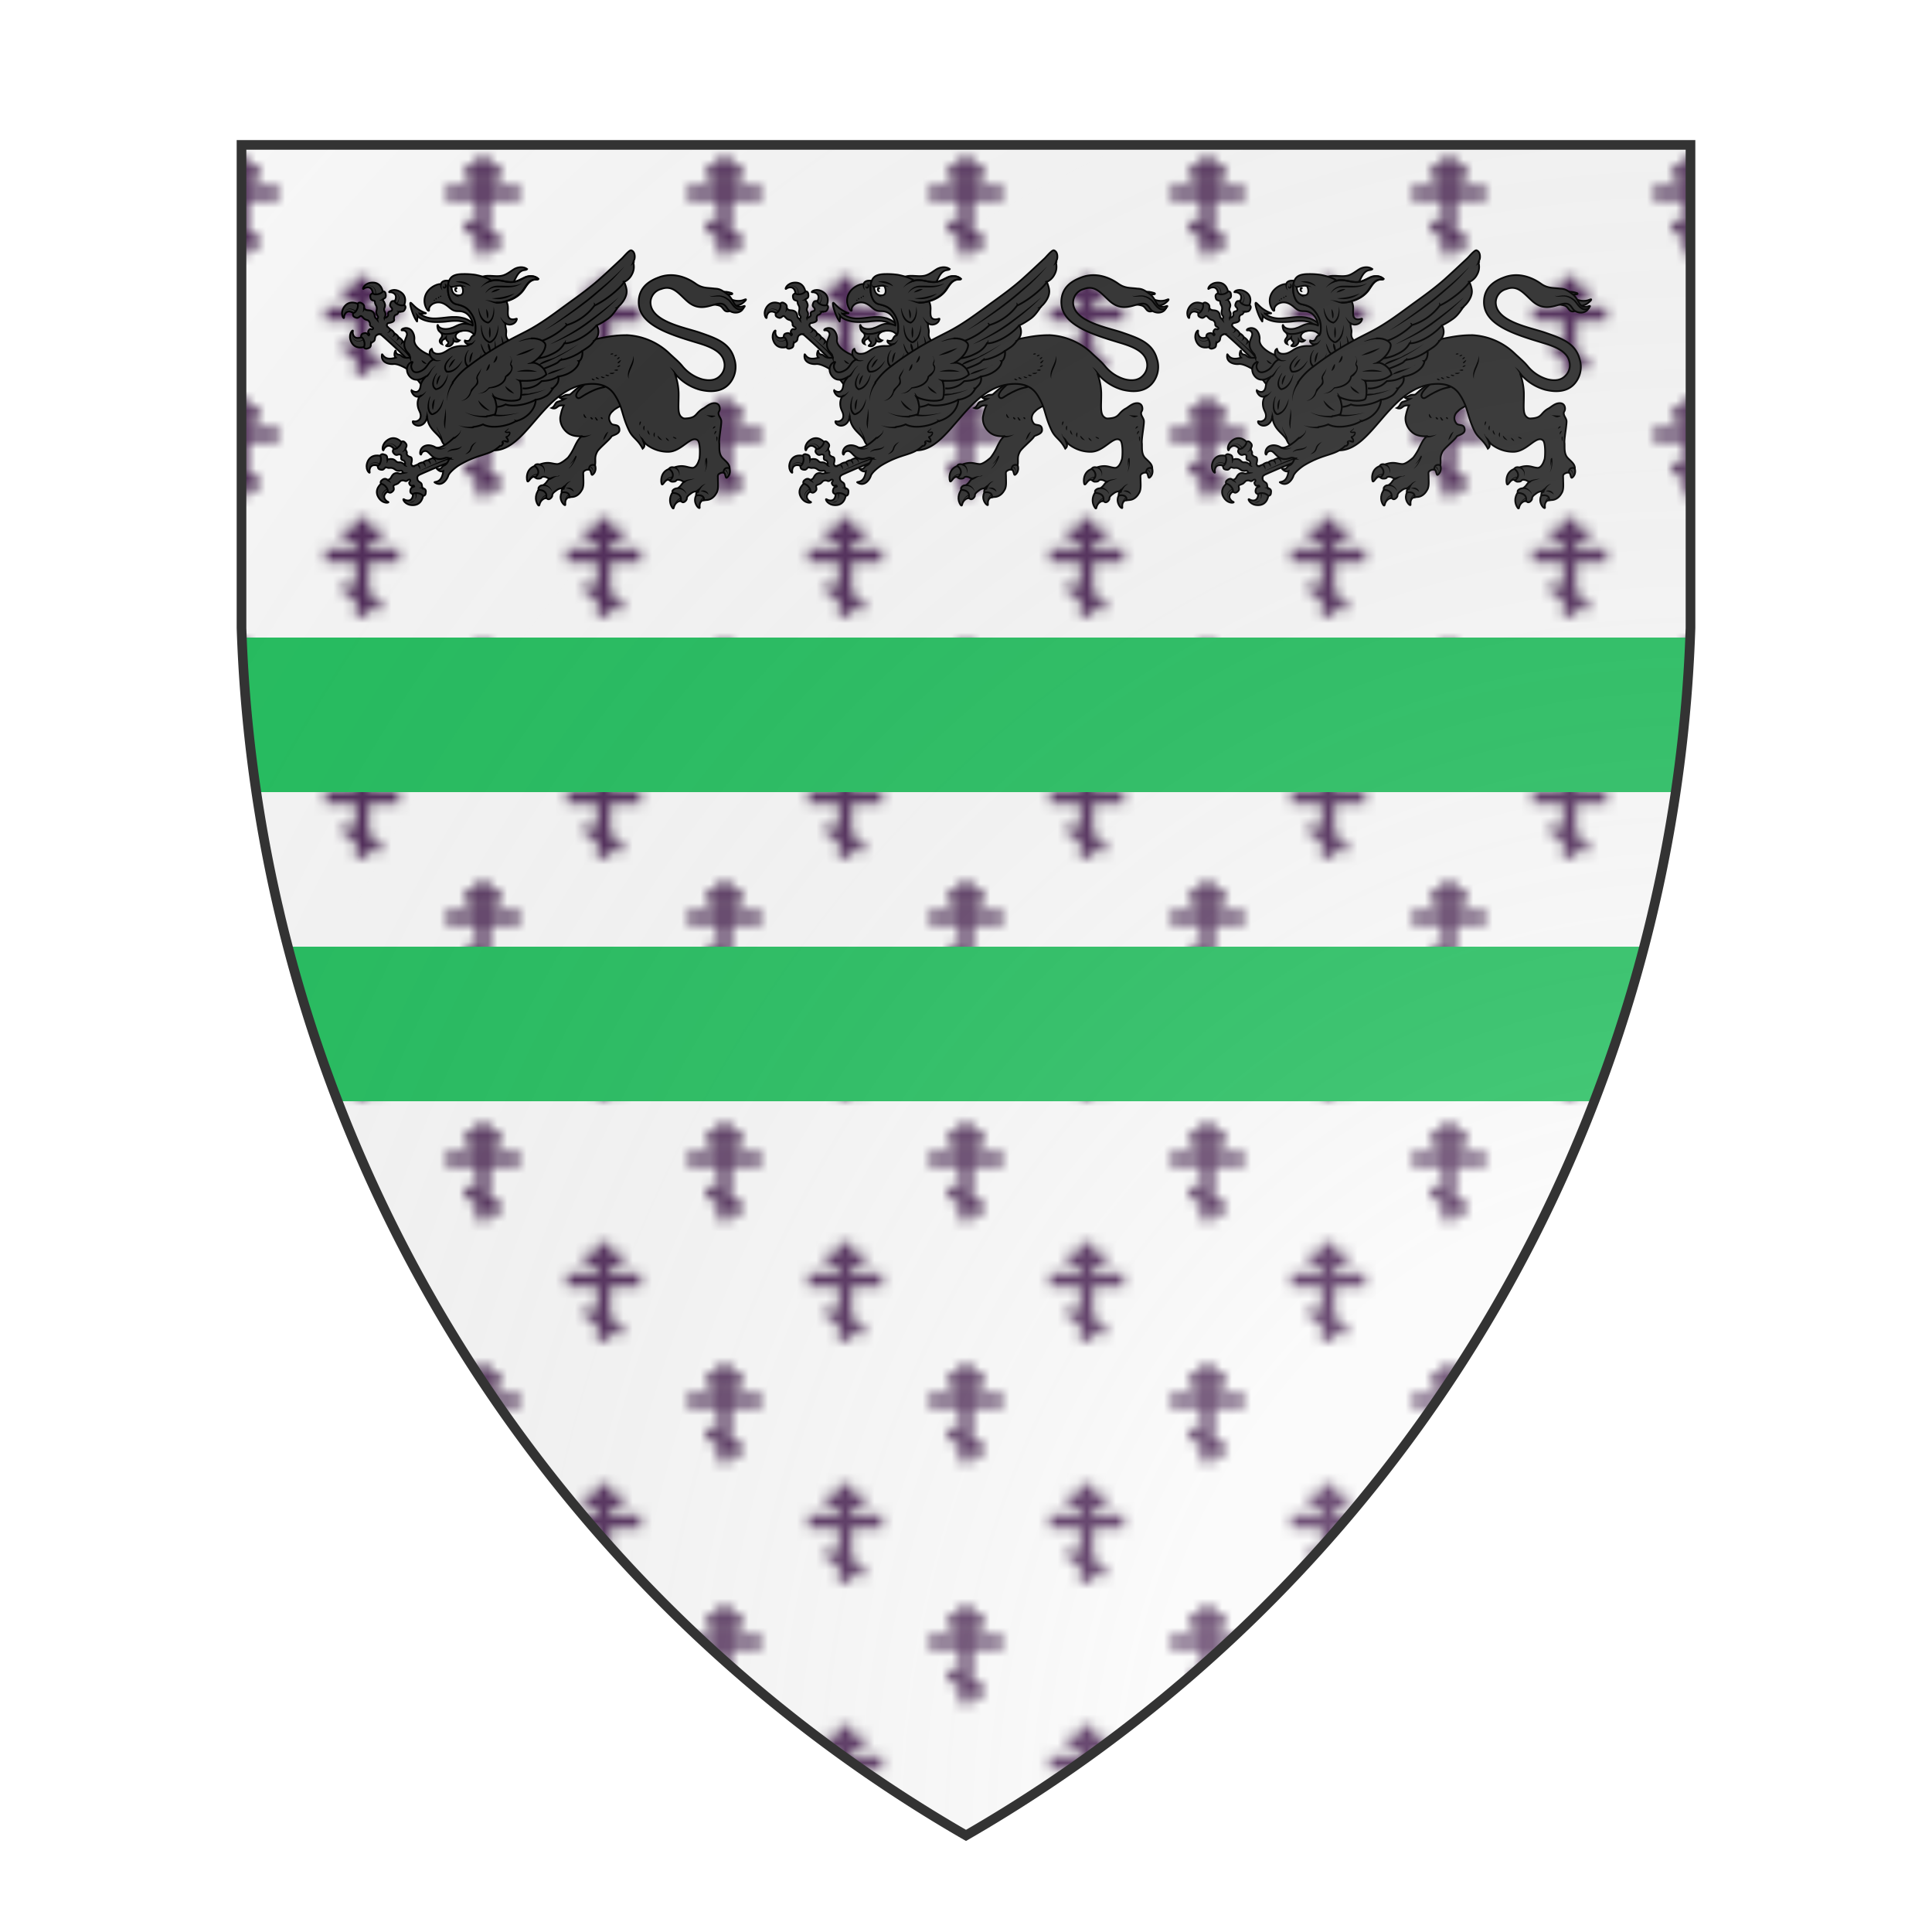 <svg id="coaworld_burg_316_burg_316_s0" width="500" height="500" viewBox="0 10 200 200" xmlns="http://www.w3.org/2000/svg" xmlns:x="http://www.w3.org/1999/xlink"><defs><clipPath id="heater_coaworld_burg_316_burg_316_s0"><path d="m25,25 h150 v50 a150,150,0,0,1,-75,125 a150,150,0,0,1,-75,-125 z"/></clipPath><g id="griffinPassant_coaworld_burg_316_burg_316_s0" stroke-width=".36"><path class="secondary" d="M62.96 91.82s.99-.67.49-1.47c-.5-.81-1.05-.6-1.05-.6s-.27.17-.61.22c-.87.1-1.18-.45-1.25-1.02-.04-.25.06-.4.02-.5-.07-.2-1.08.82-.32 2.37.85 1.68 2.72 1 2.72 1zm-1.28-8.86s.84.83.21 1.54c-.64.72-1.14.4-1.14.4s-.23-.22-.57-.32c-.83-.27-1.23.23-1.4.77-.08.25 0 .4-.07.48-.1.2-.91-.98.1-2.37 1.15-1.5 2.87-.5 2.87-.5zm5.1-2.48s-.17 1.17-1.1 1.1c-.96-.1-1.02-.67-1.02-.67s.04-.34-.07-.66c-.29-.82-.93-.85-1.46-.66-.25.08-.33.24-.43.24-.22.03.25-1.32 1.97-1.33 1.88 0 2.1 1.98 2.1 1.98zm4.35 2.8s-.78.9-1.53.3c-.75-.6-.47-1.12-.47-1.12s.21-.25.3-.58c.2-.84-.32-1.22-.86-1.35-.25-.07-.4 0-.49-.04-.2-.1.94-.97 2.38-.02 1.58 1.04.67 2.81.67 2.81z"/><path class="secondary" d="M62.2 82.68c-.45-.16-.64.2-.64.2s.18.54-.16 1.2c-.25.47-.46.67-.8.75-.04.34-.05.52.14.7.22.19.62.32.76.28.25-.04.48-.3.6-.36.32-.15.6.47.97.65.23.13.58.19.66.26.1.07.34.35.36.65.01.3-.06.44.54.76.3.3 0 .4-.11.43-.1.02-.4-.32-.73.26-.33.58.5.63.05.98-.12-.08-.3-.38-.53-.46-.13-.06-.56 0-.8.14-.21.15-.24.32-.26.67.32.13.49.37.64.88.23.7-.05 1.2-.05 1.2s.12.39.6.32c.71-.18.86-.37.84-.99.2-.5.75-.35.83-1 .09-.64.24-.72.51-.91.48-.32 1 .2 1 .2s3.87 3.41 5.42 5.17c.48 0 2.16-.3.7-2.06l-1.17-1.23s-.26-.42-.73-.75c-.07-.26-.54-.66-.85-.83-.1-.29-.53-.65-.83-.77a1.97 1.97 0 00-.86-.85c-.23-.21-.4-.39-.46-.42-.5-.36-.1-.8-.04-.83.04-.04 1.45-.15 1.3-.79-.08-.3 0-.89.4-.97.42-.07.45-.64.85-.66.7.1.89-.2 1.08-.7.13-.46-.23-.63-.23-.63s-.54.2-1.2-.1c-.5-.23-.7-.42-.8-.75-.35-.01-.54-.02-.7.18-.17.22-.28.64-.24.77.05.24.25.36.34.49.1.12.24.55-.26.67-.75.18-.4.62-.48.86-.2.5-.82.58-.72.43.11-.16.2-.5.15-.86-.04-.3-.37-.53-.22-1.03.05-.13.22-.49.14-.82-.19-.6-.27-.6-.35-.73-.08-.11-.13-.27-.05-.36.57-.25.65-.48.51-1.2-.14-.45-.53-.4-.53-.4s-.35.47-1.07.59c-.54.08-.82.04-1.08-.2-.3.18-.45.28-.48.54-.02.29.1.69.23.78.18.18.52.2.65.28.13.07.03.54.3.9.41.75-.06 1.2.1 1.71.15.51.31.5.34.68.03.28-.23.47-.23.47s-.37-.18-.47-.6c-.1-1.27-1.14-1.2-1.51-1.25-.67-.07-.65-.64-.7-.43.14-.56-.17-.89-.68-1.11z"/><path d="M77.32 94.27c-.2-.18-.62-.66-1.42-1.01s-2.71-1.52-2.62-2.87a2.61 2.61 0 00-.52-1.9 1.54 1.54 0 00-1.37-.57c-.14.03-.61.1-.73.35-.05.12.01.13.12.13a.83.83 0 01.97.68c.06.33-.19.8-.38 1.33-.58 1.67.51 2.5.8 2.9.21.28.21.66.23.74-1.1.12-1.53-.1-1.88-.44-.36-.34-1.01.01-1.1-1-.04-.04-.07 0-.07 0s-.47.93.1 1.43c-1.75.53-2.35-.01-2.77-.63-.05-.04-.08-.1-.1-.01-.3 1.78 1.66 2.06 2.4 1.97.75-.1 2.3.65 3 1.18 1.68 1.2 4.84 6.2 5 6.23"/><path class="tertiary" d="M86.6 88.3l-.07-.13-.3-.39c-.12-.16-.3-.34-.5-.56a7.39 7.39 0 00-.76-.63 5.1 5.1 0 00-1.36-.68l-.03-.02h-.06l-.07-.02-.16-.04a6.58 6.58 0 00-1.35-.2h-.7c-1.22.01-3.27.44-4.49.26-1.33-.14-2.14-.8-2.3-.91.2-.07.97-.08 1.05-.08.34-.03.13-.09 0-.13-.1-.04-.88-.34-1.6-.87-.7-.51-1.3-1.3-1.41-1.21-.26.18.47 2.55 1.14 3.57.1.14.23.4.23.26 0-.08.06-.82.11-1.07l.04.03c.44.5 1.53 1 2.85 1.14.74.1 2.35.05 3.1-.05.45-.06.9-.1 1.33-.13l.64-.01c.21 0 .41.02.61.03l.59.1.14.03.07.02h.04l.03.02.26.08a5.82 5.82 0 012.08 1.51c.13.14.21.26.27.35l.06.08.03.03.53-.34-.03-.05z"/><path d="M78.73 88.85a.8.8 0 01.28.77c-.13.44-.63.7-.43 1.21a.75.75 0 00.45.42.73.73 0 01.15-.86c.2-.2.6-.22.63-.64 0 .06.04.34.07.45.17.53.5.42.43.82-.05.34-.64.54-.4.62.32.12.75.1 1.08-.24.4-.38.45-.78.36-1 .13.3.8.6 1.31.08-.16-.04-.83-.28-.83-.85 0-.73 1.02-1.1 1.5-1.16"/><path class="secondary" d="M85.72 89.37a3.32 3.32 0 00.27-1.4c0-.64.02-2.05-1.25-3.53-.62-.72-1.22-1.11-2.66-1.43a1.89 1.89 0 01-1.36-1.07 4.56 4.56 0 01-.46-1.56c-.05-.66-.03-.84-.02-1.08.04-.6.23-1.16.23-1.16-.5-.08-1.44-.12-1.69.68-.72-.1-2.92.78-3.34 2.82a3.23 3.23 0 00.59 2.57c.2.2.34.19.3-.1-.06-.48.37-1.07 1.1-1.35 1.65-.62 2.86.76 3.33 1.1 1.23.99 1.77.2 3.1.9 1.25.68 1.63 2.44 1.52 2.63a5.04 5.04 0 00-1.84-.37c-1.02.03-1.83.7-2.63.9-.63.27-2.26.38-2.7-.5-.1-.23-.1-.13-.15-.03 0 0-.05.36.16.88.23.5.87.85 1.52.89 1.91 0 2.3-.7 4.09-.7 1.11.01 1.64.58 1.89.91z"/><path d="M84.96 79.18a4.45 4.45 0 012.99-2.03c1.16-.16 2.36.18 3.51-.08.92-.21 1.65-.84 2.45-1.33s1.98-.6 2.72-.03c-.12.22-.65.15-1.07.35-1.03.5-1.34 1.8-1.96 2.78a6.28 6.28 0 01-2.54 2.14 6.1 6.1 0 01-2.42.77c-.83.05-1.37-.3-2.47-.15"/><path d="M138.2 80.97s.56 0 .79-.04c.22-.04.17-.21-.02-.26-.27-.06-.84-.3-1.63-.27-.23-.16-1.08 0-1.08 0l-1.08 2.64s.9.09 1.31.25c.66.26.74.9 1.27 1.13.47.2.84-.05.84-.05l1.34-1.08s.8 0 1.67-.83c.36-.3.56-.66 0-.41-1.2.53-2.48.03-2.48.03l-1.01-.43.08-.68z"/><path class="secondary" d="M99.17 121.23c-.76.86-1.06 2.27-.24 3.36.13.15.22.08.24-.03.26-1.25 1.28-1.52 1.72-1.46.2-.84-.43-2.46-1.72-1.87zm11.35-5.27c-.83-.8-2.31-.01-1.32 1.21.61-.02.63.66.75.98.05.13.1.23.25.14.7-.52.8-1.6.32-2.33zm-12.22.49c-2.2.66-1.75 3.28-1.54 3.24.3.08.8-1.42 1.64-.82 1.41-.37.66-2.6-.1-2.42zm5.55 5.4c.01.07-.25.33-.29 1-.03.84.54 1.55.73 1.65.12.07.3.21.25-.13-.05-.56.06-1.35 1.05-1.5.15-1.24-1.46-1.56-1.74-1.02z"/><path d="M111.1 113.62c-.57 1.13-.22 1.64-.4 2.7-.71-.23-1.25.05-1.26.9a1.42 1.42 0 00-.9.24c-.4.28-.27.5-.26 1.24 0 .98.15 2.14-.37 2.84 0 0-.65 1.34-2.07 1.36a2.7 2.7 0 00-.46.07c.13-1.02-.89-1.15-1.54-1.01-.1-.06-.1-.23-.04-.46.05-.18.27-.3.42-.3.06-.1-.11-.27-.1-.32-.57.5-.54-.05-1.59.78-.08.07-.7.45-.69.93.03.32-.6 1-1 .7-.17-.1-.08-.2-.27-.17.33-1.45-.94-1.7-1.59-1.7.12-.26-.1-.12.04-.46a.93.93 0 01.77-.49c.21 0 .53-.25.86-.65a3.56 3.56 0 01.67-.75c-.42.05-.49-.33-1.3-.37-.6.03-.2.4-1.09.4-.19 0-.35 0-.64-.25 1.16-.9.57-1.93-.1-2.39.15-.4.67-.4 1.02-.3 1.93-.67 2.47-.13 3.64-.08.82 0 2.26-1.35 2.26-1.35a10.98 10.98 0 001.2-1.95c.83-1.75 1.16-2.1 1.68-2.47.1-.06-1.79.32-3.12-.82s-1.53-2.63-1.3-3.48c.28-1.4.67-2.07.67-2.07s-.58-.06-1 .11c-.47.2-.69.75-1.53.42.75-.36.64-1.14 1.32-1.31a5.58 5.58 0 001.35-.55c-.16 0-.82 0-1.11-.39.63-.02 1.02-.33 1.3-.43.26-.1.85 0 1.02-.16.54-.43 1.57-1.69 5.28-3.64.77-.47 4.19.48 4.19.48l1.63 1.63s1.4 2.49.85 2.92c-1.28.98-2.64 1.46-3.18 2.1-.86.71-1 1.76-.29 2.6.51.49 1.68-.05 1.68 1.32 0 .82-1.27 1.03-1.63 1.3-.34.68-2.79 2.6-3.02 3.28z"/><path d="M111.63 98.61l-3.02.92s-1.38 1.1-1.75 2c-.15.38-.08.6.08.75.33.35.72.04.95-.1 1.07-.72 2.22-1.25 2.9-1.53s1.79-.5 1.79-.5l-.95-1.54z"/><path class="secondary" d="M126.87 121.83a2.67 2.67 0 00-.11 3.36c.13.14.2.07.23-.04.26-1.24 1.29-1.52 1.72-1.46.2-.84-.54-2.46-1.84-1.86zm11.46-5.27c-.83-.81-2.31-.02-1.31 1.2.6-.02.62.66.74.98.05.13.11.24.25.14.7-.52.8-1.58.32-2.32zm-12.2.5c-2.2.66-1.76 3.27-1.55 3.24.3.08.8-1.43 1.64-.82 1.4-.37.67-2.62-.1-2.43zm5.54 5.4c.01.07-.25.33-.28 1-.04.84.53 1.55.72 1.65.12.07.3.2.25-.14-.05-.55.06-1.35 1.06-1.5.14-1.25-1.46-1.57-1.75-1.01z"/><path d="M141.16 83.47c-.42.1-.83.14-1.26-.19-.27-.19-.49-.6-.75-1.06-.27-.47-.6-1-1.14-1.37-1.27-.94-1.65-1.05-2.56-1.1-1.5-.2-2.53-.03-3.92-1.02-.52-.37-3.82-2.74-7.59-1.32-2.06.74-4.2 2.12-4.2 5.14 0 4.73 6.34 6.67 12.17 8.43 2.24.67 4.9 1.61 5.46 3.7a3.03 3.03 0 01-.71 3.05c-.91 1.01-2.22 1.18-3.79.79a8.29 8.29 0 01-4.1-2.73l-.24-.28c-.72-.82-1.8-1.7-2.64-2.52a13.73 13.73 0 00-8.54-3.6c-3.7 0-5.37.7-10.46 1.54s-5.93 1.32-9.29 1.32l-1.37 1.98c-2.87 0-4.64-2.07-4.61-2.74.1.08.06.03.25.14.33.18.8.43 1.48.27 1.53-.35 1.56-1.78 1.56-1.78s-.03-.21-.16-.08c-.31.28-.7.47-1.11.56-.99.22-1.3-.79-1.33-.98-.12-.53.1-.86-.05-1.52-.14-.6-.13-.69-.13-.95l.01-.16s.51.22.84.22c.55 0 1.33-.3 1.52-1.11.05-.16-.1-.11-.15-.1-.6.2-1.19.18-1.49-.24-.36-.5-.15-1.68-.2-2.04 0-1.53-1.33-2.77-2.11-3.65-.78-.89-.32-1.67-2.25-2.49-.66-.28-1.73-.56-2.44-.69a15.7 15.7 0 00-2.36-.15c-1.62 0-2.5.32-2.93 1.2-.21.42-.32.88-.33 1.35 0 .24-.03.43.03 1.1s.26 1.15.46 1.56c.19.42.6.92 1.38 1.07 1.44.32 2.1.76 2.7 1.52 1.16 1.5 1.16 2.8 1.16 3.43 0 .48-.05 1.07-.28 1.4-.19.26-.21-.1-.58.4-.3.4-.3 1.06-1.35.73-.09.18.04.44.25.58.34.28.78.2.78.2-.55.5-1.32.31-2 .36-.8.06-1.54.25-2.24.64-.38.22-.74.49-1.14.68-.5.26-1.06.35-1.61.27a1.38 1.38 0 01-.66-.37c-.05-.04-.19-.42-.26-.63-.38.15-.44.68-.43 1 .04.47.4.94.81 1.18l-.1.07c-1.05.51-1.09 1.44-2.04 2.07-.41.28-1.64.96-2.2.13-.58-.88-.09-1.45 0-1.68-.02-.16-.46-.02-.81.42-.4.47-.55 1.42.03 2.28.72 1.07 1.84 1.07 2.67.7.67-.3.74-.38 1-.56 0 0-1.1.94-1.23 2.02-.04.28-.12.95-.62 1.2-.58.28-1.25-.26-1.25-.26-.1.2.17.64.32.83.62.78 1.33.44 1.33.44s-.39.65-.4 1.41c-.01 1.41.65 1.7.64 2.65-.02.34-.1.73-.64 1-.63.3-.97-.04-1 .14-.01.21.1.4.23.5.43.4 1.07.48 1.62.21 1.01-.49 1.09-1.69 1.09-1.69h.03c.26 2.8 2.39 3.4 3.08 5.04 0 0 .72 1.96 3.87 2.67 2.29.51 5.76-.87 5.76-.87 7.83 1.55 11.16-13.65 21.54-13.65 2.42 0 3.77 1 4.6 2.3 1.73 2.67 1.4 4.12 2.97 7.38.78 1.59 1.76 1.73 2.8 3.73.5-.43.48-.81.02-1.73.45.44.37.7 1.54 1.38a7.24 7.24 0 003.74 1c2.8-.03 4.7-3.5 6.1-2.38.59.51.48 3.42.33 3.93l-.17.47s-.44 1.3-1.25 1.3c-1.17-.06-1.85-.74-3.8-.08-.34-.1-.86-.1-1.02.3.68.47 1.27 1.5.11 2.4.29.26.46.26.64.25.9 0 .48-.36 1.1-.4.8.04.87.42 1.29.37-.26.22-.48.47-.67.75-.33.4-.65.65-.86.65-.44.02-.83.32-.9.49-.14.34.1.2-.03.46.65 0 2.04.25 1.71 1.7.19-.03.1.06.26.17.42.3 1.02-.38 1.01-.7-.02-.48.6-.86.69-.93 1.04-.83 1.02-.28 1.6-.78 0 .06.15.21.09.32-.16 0-.38.12-.42.3-.06.22-.06.39.04.46.65-.16 1.67-.01 1.54 1l.46-.06c1.42-.02 2.07-1.36 2.07-1.36.52-.7.38-1.87.37-2.84 0-.74-.13-.96.26-1.24.25-.17.65-.29.9-.24.01-.84.54-1.13 1.26-.9 0-.81-.63-1.3-1.37-2.03-.93-.87-.72-2.18-.77-3.14-.14-.83.55-4.17.4-4.75-.15-.58-.52-.89-.56-1.41-.05-.43.32-.49.26-1.14s-.48-1.08-1.25-1.01-1.26.5-2.04 1.03c-1.94 1-1.24 2.02-3.83 2.14-.15.01-.32-.01-.46-.07-1.32-.64-.9-2.22-.94-5.25a12.75 12.75 0 00-.75-3.87l-.04-.14a10.35 10.35 0 005.2 3.38c2.36.58 4.58.4 6.04-1.2a5.3 5.3 0 001.08-5.19c-.91-3.34-3.86-4.29-7.06-5.41-3.03-1.07-10.29-2.24-10.29-6.3a2.93 2.93 0 012.21-2.75c2.35-.9 3.58.91 5.4 2.53 3.45 3.04 6.36-.8 7.9.98.23.23.47.72.83.99 1.29.8 2.57.24 2.85-.51.51-.54.4-.57-.21-.36z"/><path class="secondary" d="M75.11 122.53s-.2-1.18-1.15-1.05c-.95.12-.99.7-.99.7s.05.34-.04.66c-.25.83-.9.88-1.44.7-.25-.06-.34-.22-.44-.2-.23-.03.3 1.31 2.02 1.25 1.89-.07 2.04-2.06 2.04-2.06zm-8.6-2.46s1.1-.43 1.49.44c.39.87-.1 1.2-.1 1.2s-.3.13-.53.38c-.58.65-.3 1.22.13 1.6.19.18.37.18.42.26.14.18-1.28.43-2.13-1.08-.9-1.64.71-2.8.71-2.8zm-.17-5.66s1 .62.53 1.46c-.48.83-1.02.64-1.02.64s-.29-.17-.63-.2c-.87-.09-1.15.5-1.21 1.05-.03.26.07.4.03.49-.06.21-1.1-.77-.4-2.35.8-1.7 2.7-1.1 2.7-1.1zm4.34-2.82s.5 1.08-.35 1.52c-.85.44-1.22-.02-1.22-.02s-.14-.3-.41-.51c-.68-.55-1.24-.23-1.6.22-.16.2-.15.38-.23.43-.18.14-.5-1.25.96-2.19 1.6-1 2.85.55 2.85.55z"/><path class="secondary" d="M66.47 119.49c-.32.34-.09.65-.09.65s.57.07 1.02.64c.34.43.44.7.36 1.04.3.16.46.26.7.15.26-.12.55-.44.57-.58.06-.24-.07-.56-.08-.7-.01-.35.66-.36.98-.62.2-.15.42-.45.51-.5.1-.05.47-.17.74-.06.27.1.37.24.9-.18.4-.15.37.17.35.28-.01.1-.45.23-.06.77s.77-.18.91.35c-.13.08-.46.12-.64.3-.1.1-.24.51-.19.8.04.26.2.34.5.5.25-.23.53-.29 1.07-.22.72.09 1.08.54 1.08.54s.4.04.52-.42c.13-.72.03-.94-.54-1.17-.4-.38-.02-.84-.57-1.17-.55-.33-.56-.52-.62-.84-.1-.57.6-.82.6-.82s4.7-2.13 6.93-2.81c.2-.44.61-2.1-1.58-1.49l-1.6.57s-.5.07-1 .36c-.25-.04-.82.21-1.1.42-.3-.02-.82.23-1.04.44-.36 0-.9.23-1.13.45l-.57.23c-.52.3-.76-.24-.77-.3-.01-.06.46-1.37-.2-1.5-.29-.05-.81-.36-.7-.76.1-.42-.4-.67-.25-1.04.38-.6.18-.89-.22-1.28-.35-.3-.66-.05-.66-.05s-.04.58-.6 1.06c-.4.36-.66.47-1 .42-.16.3-.24.47-.12.7.13.26.46.52.6.54.25.05.43-.08.58-.1.15-.04.61 0 .51.52-.15.76.4.63.59.8.36.37.2.98.1.82-.1-.15-.35-.36-.72-.48-.3-.1-.64.12-1.02-.23-.1-.1-.36-.39-.7-.46-.62-.08-.64 0-.79.02-.14.03-.3.01-.35-.1 0-.62-.17-.79-.88-.95-.46-.06-.58.33-.58.33s.28.5.1 1.2c-.15.53-.3.77-.63.91.05.35.08.52.29.66.25.14.68.17.8.11.23-.1.41-.39.52-.47.12-.1.5.2.95.1.85-.07 1.07.55 1.59.61s.58-.08.76-.03c.27.08.33.4.33.4s-.3.26-.75.19c-1.2-.43-1.55.55-1.75.87-.34.57-.86.33-.68.45-.45-.4-.88-.24-1.28.13z"/><path d="M81.56 110.56c-.65.58-2.8 2.65-3.98 2-.56-.3-1.3-.5-1.93-.3a1.53 1.53 0 00-1.09 1c-.03.14-.16.6 0 .81.09.1.12.04.17-.06a.83.83 0 011.02-.6c.32.08.66.5 1.06.89 1.28 1.23 2.5.58 2.97.49.33-.08.69.07.76.1-.36 1.04-.74 1.34-1.19 1.52s-.41.93-1.39.58c-.05.02-.03.05-.03.05s.65.82 1.35.5c-.25 1.82-.99 2.14-1.73 2.26-.06.02-.13.03-.05.08 1.5 1.02 2.58-.64 2.8-1.37.23-.7 1.56-1.79 2.32-2.24 4.33-2.54 6.22-1.83 8.49-4.05"/><path d="M85.37 108.4a6.92 6.92 0 002.14-.54c1.74.98 5.06.38 6.77-.65 2.3-.58 4.06-2.42 4.14-4.47 0 0 .92 0 2.23-.8.74-.42 1.31-1.54 1.31-1.54.95-.85 1.3-1.36 1.14-2.45 2.23-.29 4.24-1.78 4.31-3.2.55-.33.76-1.34.65-2.09 0 0 .62-.39 1.17-.77a4.57 4.57 0 001.23-1.27c1.07-.95 1.16-2.15.6-3.27 0 0 .77-.28 2.27-1.34 1.22-.85 1.97-2.35 2.33-2.66.47-.39 1.64-1.74 1.58-3.1-.03-.86-.52-1.88-.52-1.88a3.27 3.27 0 001.6-1.54c.37-.66.5-1.42.36-2.17-.02-.15-.05-.3-.03-.45.02-.18.13-.33.19-.51.13-.36.2-1.56-.63-1.87-.4-.14-1.6 1.36-1.95 1.68-1.8 1.68-3.07 2.88-4.62 4.27-2.02 1.8-4.18 3.35-6.24 4.84-2.66 1.92-5.7 4.3-9 6-2.57 1.34-6.68 3.22-11.95 7.24-1.3.94-2.41 2.1-3.3 3.42"/><path d="M88.67 78.28c.45-.19.94-.3 1.45-.3 1.18 0 2.32.5 3.5.4.92-.09 1.75-.6 2.6-.99s2.05-.33 2.7.35c-.15.2-.66.06-1.1.2-1.1.35-1.57 1.6-2.32 2.5a6.47 6.47 0 01-2.81 1.76c-.81.29-1.67.5-2.5.44"/><g fill="#000" stroke="none" transform="translate(53 72) scale(.119)"><path d="M122.2 126.4c-.32 2.6 2.69 3.38 3.3 5.44.07 1.82-2.7 1.7-2.97 0-.74-1.4-1.64-4.53-.33-5.44zm40.7 57.1c-.68 2.85-1.56.22-2.9-1.1-8.21-9.78-17.85-18.26-26.85-27.29-4.78-4.58-9.6-9.11-14.45-13.61 14.1 12.48 28.79 24.44 41.87 38.02 1.27 1.73 3.22 3.06 4.13 4.98-.17 2.84-4.29.54-1.8-1zm-40.1-40.9a7.6 7.6 0 004.44-7.5c.68-1.73 3.43-.67 2.86 1.1-.04 3.7-5.1 6.58-7.3 6.4zm7.5 7.2c4.29-1.19 3.72-5.76 5.3-8.3 4.27.45.77 6.42-1.9 7.2-1.04.45-2.27 1.22-3.4 1.1zm7.5 6.3c4.66-.38 2.64-11.55 6.7-6.6.1 3.63-3.7 6.24-6.8 6.8zm6.9 7c4.5-.5 2.92-11.74 6.9-6.6-.13 3.62-3.71 6.23-6.9 6.8zm-38.2-45.7c2.1 2.49 1.11 6.39 3.6 8.6-2.14-1.96-6.95-6.07-5.76-9.03.73-.53 1.6-.14 2.16.43zm13.7-.9c-1.54 1.83-2.14 7.97-2.8 1.9-1.9-3.7 4.13-7.25 2.8-1.9zm25.9-9.6c-2.6-.58-5.46-1.66-7.2-3.6 2.68 1.2 5.7.52 8.43.97 1.46.8.31 3.47-1.23 2.63zm-29-22.1c-2.44.91-5.47 1.68-7.9 1 2.09-.15 11.6-7.5 7.9-1zm-23.2 69.6c1.42 2.53 3.03 5.73 2.14 8.6-5.07 2.31-.73-7-2.14-8.6zm21-10.9c-3.14.07-5.84 1.7-8.32 3.42-3.55-.35-.33-3.59 1.75-3.39 1.89-.48 6.07-1.08 6.57-.03zm-34.5-37.3c1.5-2.56.79-5.54 1.19-8.24.91-1.85 3.67-.41 3.01 1.44-.7 2.57-1.94 5.37-4 7zm2.6 47.7c-5.1 3.53-13.4 4.87-17.88-.35-1.22-1.45-2.5-3.93-2.12-5.55.67 6.45 8.2 9.9 13.9 7.5 2.01.22 5.04-3.92 6.1-1.6zm-14.3-48c-4.25-4.43-12.14-7.37-17.22-2.56-1.25 1.07-2.01 2.71-2.68 4.06 1.45-6 8.43-8.83 13.9-6.63 2.66.82 5.11 2.29 7.1 4.23l-1.1.9zM102.5 76c1.08-5.87-1.12-13.77-7.63-15.3-2.8-.5-7.6.41-2.5-.53 5.97-.63 10.58 4.87 11.27 10.42-.13 1.3 1.56 6.85-1.14 5.41zm36.3 15.5c4.47-4.41 6.94-13.09 1.25-17.54-.67-1.02-5.67-2.65-2.16-1.59 5.24 1.67 7.48 7.82 5.76 12.76a18.81 18.81 0 01-3.85 7.57l-1-1.2z"/><path d="M165.2 193.1c-1.85-2.05-2.5-4.77-3.4-7.3-.78-2 2.8-2.81 2.95-.66.14 1.72-.28 3.48.08 5.2-.12.79.84 2.38.37 2.76zm17.8-3.6c1.81.75 3.34 2 4.95 3.1 1.2.86 2.33 1.78 3.36 2.84 1.2.75-.3.71-1.05.64a8.63 8.63 0 01-6.35-4.05c-.4-.8-.82-1.62-.91-2.53z"/><path d="M448 418.8a21.55 21.55 0 00-13.41-6.06c-1.68-.6 3.13-1.4 3.93-1.34 4.25-.39 9.1 3.15 9.48 7.4zm-5.2-18.4c-4.89 1.98-8.17 6.45-10.1 11.2-4.27 2.41-2.3-3.4-.2-4.9 2.58-3.13 6.19-6.1 10.3-6.5zm-47.1 5.4c6.68.41 13.07 5.9 14.4 12.4-2.63-5.4-8.5-10.12-14.81-9.34-1.83-.43-1.4-3 .41-3.06zm9.6-9.9c3.8-3.67 9.1-4.54 14.2-4.5 3.51-1.32 6.66-2.59 1.48.45-6.15-.3-10.93 5.41-15.68 6.25-.68-.62-.48-1.58 0-2.2zM390 370.1c6.3 2.54 9.03 10.68 6.7 16.7.72-5.45-1.78-12.18-7.6-13.7-2.02-.57-1.3-3.55.9-3zm48.6 8.3c6.18-5.73 9.8-13.69 12.6-21.5 1.36 1.04-1.74 3.6-2.14 5.32-2.12 3.27-4.79 6.57-8.16 8.48 4.12-3.95 7.18-9.07 9.8-14.2 2.37-2.07 2.22 2.13 1.19 3.38-2.81 6.85-6.62 13.74-12.59 18.32l-.7.2zM388 437.6c1.4-5.46 7.92-14.56 12.82-12.73-1.98 1.13-5.14 2.22-7 4.23-2.68 2.22-4.35 5.87-5.82 8.5zm44.3-.4a16.4 16.4 0 017.7-14.9c1.99 2.08-2.5 2.6-3.33 4.43-2.96 2.7-3.66 6.78-4.17 10.57zm-62.8-40.3c3.21-6.03 10.26-9.72 16.96-9.79.3 2.59-4.82 1.19-6.74 2.61-3.96 1.35-7.87 3.64-10.02 7.28zm108.8-21.6c2.8 1.42 4.9 11.04 3.79 10.38-.16-3.64-2.18-6.94-4.89-9.28l1.1-1.1zm29.8-61.3c-2.98 5.04-4.68 11.24-9.4 15 1.7-5.45 3.9-12.39 9.4-15zm-42.7-30.9c1.91 2 2.63 4.9 4.8 6.7-3.72 1.56-6.23-3.77-4.8-6.7zm11.4 5.8c3.06-.7 6.87 5.56 1.6 3.4-.94-.8-1.71-2.3-1.6-3.4zm7.5.1c3.3-.68 3.63 3.75 5.9 4.8-3.67 3.01-4.54-2.91-5.9-4.8zm10.5 0c4.23-1.18 4.47 6.4.44 1.83a3.4 3.4 0 01-.44-1.83zm-31.5 32.2c4.95.95 12.69-1.44 15.5-2.2-4.95 2.7-10.38 5.08-16.09 5.14-1.65-.48-1.07-3.12.59-2.94z"/><path d="M696.8 331.2c-3.2-12.9 3.35-10.46 0 0zm-4.2-12.2c-1.03-7.15 8.2-9.2 0 0zm-2.6-9.8c-.56-5.7 8.63-5.65 1.65-1.2-.52.44-1.1.8-1.65 1.2zm-14.4-25.1c6.45 3.28 28.82.3 12.8 5.1-4.73-.35-8.3-3.94-12.8-5.1zm-73.8 44.6c-4.01.25-8.5-4.25-7.9-7.8 2.74 2.5 4.98 5.5 7.9 7.8zm-21.7-9.1c-2.79-1.21-5.28-5.89-3.2-8.2 1.15 2.7 2.6 5.3 3.2 8.2zm-9.7-7.7c-2.48-1.9-2.13-7.02.3-8.3.48 2.79-.14 5.53-.3 8.3zm37.7 12.5c5.25 3.06 8.31 9.6 1.05 3.2a6.2 6.2 0 01-1.05-3.2zm12.2-1.4c7.63 1.17 8.13 5.79 1.36 1.95-.6-.54-1.35-1-1.36-1.95zm-57.9-19.6c-2.08-8.33 5.99-10.63 0 0zm26 20.2c-2.56-1.87-2.25-7 .2-8.3.52 2.8-.22 5.52-.2 8.3zM519 211.4c-1.87 2.77-7.2 3.17-9 .7 2.99-.36 6-.57 9-.7zm-17.1 8.8c-2.37 1.37-6.27.32-6.8-2.3 2.37.36 4.75 1.03 6.8 2.3zm-9.6 2.3c-8.16.78-8.1-7.52 0 0zm25.5-15.4c9.38-4 9.26 3.57 0 0zm5.5-6c3.6-3.85 9.38-2.9 1.9.5zm-38.6 23.4c-7.17 1.33-7.76-7.07 0 0zm24.9-8.4c-2.64 4.15-11.9-3.39-2.32-.58.79.13 1.54.4 2.32.58zm20.5-26.9c-3.11 9.02-11.46 6.41 0 0zm-7.1-1.4c2.89-5.33 7.4-3.55 2.2-.19a4 4 0 01-2.2.19zm-5.1-5.4c3.3-3.41 8.78-2.07 1.8.6zm-6.3-3.4c3.83-2.9 8.2.61 1.4.9a2 2 0 01-1.4-.9zm31.7 43.2c-5.5-14.15 8.55-26.64 8.2-40.1 4.02 14-9.85 25.94-8.2 40.1zm24.4 108.4c-2.72-3.24-9.53-18.01-5.3-11.1-.05 3.58 11.64 8.67 5.3 11.1zm114.5 93.2c-3.38-4.07-9.51-5.35-13.8-6.4 5.35-2.89 13 .33 13.8 6.4zm-5.1-18.4c-5.44 1.99-8.2 7.45-11 11.91-4.48-1.72 1.88-6.9 4.22-9.1 1.83-1.31 4.78-3.31 6.78-2.81zm-47.2 5.5c6.6-.5 14.33 8.14 13.91 11.7-2.59-5.83-9-8.95-14.97-8.95-1.15-.95-.33-2.69 1.06-2.75zm9.9-9.8c4.87-5.42 13.37-3.23 18.7-6.2-5.44 4.1-13.37 2.81-17.9 8.48-1.17.04-1.75-1.59-.8-2.28zm-15.5-26c6.33 2.43 9.15 11.34 6.6 16.5 1.46-6.48-2.75-12.16-8.44-14.18-.93-1.3.52-2.63 1.84-2.32zm51 10c3.59-7.42 2.99-17.35 3.1-24.3 1.13 1.06-.53 6.46-.92 8.95-.82 2.33-1.62 6.05-3.38 7.35 4.6-3.4 0-18.1 5.4-17.2 1.34 8.18.2 18.1-4.2 25.2zm-51.7-170.4c-2.2-5.08-6.47-10.55-9.3-13.56 4.95 3.4 9.6 7.98 12.25 13.29-.29 1.5-2.38 1.65-2.95.27zM224 273.6c3.48 11.66-.45 23.77.3 35.7-5.49-11.45 1.07-23.75-.3-35.7zM209.6 305c2.29 9.36 10.44 16.81 10.3 26.94-4.06.96-2.16-6.58-4-9.33-1.33-6.2-6-11.2-6.3-17.6z"/><path d="M165 374c2.44 1.76 7.85-3.17 6.6 1.5-1.64.8-7.2-.07-6.6-1.5zm68.8-13.3c2.16 1.97-7.46 2.27-9.84 4.02-15.77 5.53-31.18 12.53-46.66 18.48 17.5-8.22 35.17-16.81 53.5-23.24 1.72-.85 7.24-2.16 4.6 1.34-.52.5-1.45.07-1.6-.6zm-53.7 19.4c.23-3.74-8.79-11.25-1.72-8.48 2.26 1.96 2.85 6.39 1.72 8.48zm9.6-3.8c.05-3.52-9.08-11.25-1.92-8.4 2.39 1.95 2.69 6.26 1.92 8.4zm8.8-4.3c.69-3.64-9.6-10.17-1.9-8.01 2.03 1.85 3.02 5.73 1.9 8.01zm9.3-3.5a7.51 7.51 0 00-5.19-6.7c.6-7.6 8.13 4 5.19 6.7zm-57.4 16.1c3.95.17 14.56.47 4.45 2.15-2.34.63-7.77 2.07-4.45-2.15zm4.6-12.7c4.26 3.66 4.02 4.56-1.3 2.1-2.41-.94-.7-4.5 1.3-2.1zm-30-10.3c.45 2.9-3.78 12.32-2.44 3.84-1.24-2.15-.55-8.51 2.44-3.84zm31.9-17.1c-1.8 2.43-12.07 8.8-5.61 2.95 1.37-1.6 5.83-9.9 5.61-2.95zm22 66.8c2.71-.12 6.37-.55 8.44 1.45.94 2.18-2.69 3.29-3.52.9-.64-1.24-5.09-1.48-4.92-2.35zm-1.3-23.6c-2.58 2.5 1.98 11.41-2.7 9.2-.23-2.99 1.02-7.89 2.7-9.2zm-48.2 16.1c-1.68-2.4-4.81-2.91-6.86-4.65-.27-5.18 7.2 1.46 6.96 4.35l-.1.2zM174 421c1.16 6.55-1.69 15.5-9.23 16.42-11.74.06 10.16.12 7.6-8.58 1.62-2.12-1.71-7.96 1.63-7.84zm-49.6-6.6c-7 1.9-13.42 10.77-7.85 17.42 2.41 2.93-1.62-1.05-1.77-2.34-3.2-6.88 2.87-14.21 9.22-16.48l.4 1.4zM111 371.3c-5.27-3.85-14.62-4.62-17.98 2.1-1.75 5.55-1.47 1.48.88-2.3 4.34-5.2 12.6-4.22 17.8-.9l-.7 1.1zm29-26.8c-2.18-6.56-10.65-12.25-17.01-7.54-1.35 1.15-2.93 2.58-.87.36 5.82-5.6 15.46-1.25 18.53 5.38 2.24 1.78.2 1.5-.65 1.8zm194.5-36.8c1.09 2.8-7.2 6.76-4 6.3 2.39.76 7.22-1.81 7.19 2.37.05 4.17-3.92 6.94-7.39 8.33-.23-4.61 3.2.49 4 2.26.7 2.39 1.58 6.1-1.9 6.04-4.18.13-9.05-4.47-6.1.2-.23 3.09-2.42 6.78-5.71 7.25-2.93-2.29 1.7-3.36 2.31-5.55-3.67-7.38 9.63-6.93 9.1-3.9 1.93-3.28-6.7-7.71-.98-9.4 2.72-.24 5.4-5.84 4.58-5.4-2.6.26-6.8.94-8-1.9 1.62-2.63 5.48-4.11 6.9-6.6z"/><path d="M251.5 310.7c-.39 3.16-1.3 6.29-3.5 8.7-1.94 2.52-4.38 4.55-6.7 6.7-3 1.47-2.86-2.72-.44-3.2 3.13-2.05 6.3-4.27 8.53-7.32 1.05-1.46 1.42-3.25 2.11-4.88zm-26.1 31.5a19.72 19.72 0 01-19.6.47c-1.63-3.4 3.07-2.64 4.46-1.01a18.2 18.2 0 0015.04.24c.24.05.22.13.1.3zm14.1 20.3c-2.76.66-5.65.18-8.38-.36-2.1-2.51 2.12-2.82 3.36-1.16 1.47.83 3.87 1.03 5.02 1.52zm39.5-30.9c-3.85 3.43-7.72 7.3-9.03 12.44a12.42 12.42 0 01-6.37 7.56c-.8.54-5.79 2.55-3.72 1.06 3.35-2.46 6.85-5.35 8-9.53 1.3-5.01 5.36-8.83 10.02-10.83.31-.3.67-.58 1.1-.7zm-26.1 7.4c-1.56 4.4-6.59 6.08-10.75 6.87-4.5.74-9.42.85-13.29 3.55-1.33 1.37-.5-.3.2-.98 2.83-3.25 7.35-4.19 11.44-4.74 4.37-.72 9.3-1.11 12.4-4.7z"/><path d="M622.3 442.6c1.4-4.2 3.66-8.3 7.25-11.02a21.74 21.74 0 015.15-2.88l.5 1.4a18.8 18.8 0 00-11.1 9.15 26.24 26.24 0 00-1.6 3.45l-.2-.1z"/><path d="M666.5 442.2c.1-1.57.14-3.15.46-4.7.3-1.91 1.02-3.77 2.2-5.32a18.31 18.31 0 015.04-4.88l.8 1.3a16.6 16.6 0 00-6.3 5.94 13.37 13.37 0 00-1.49 4.68l-.51 3.08-.2-.1z"/><path d="M603.8 402.9a19.56 19.56 0 015.62-6.72c2.59-2 5.7-3.27 8.92-3.8.67-.14 1.34-.29 2-.4.98-.03 1 1.56.02 1.53-1.2.15-2.4.25-3.56.54a20.26 20.26 0 00-10.84 6.1c-.88.72-1.39 2.2-2.15 2.79z"/><path d="M712.6 380.4c.68.88 1.39 1.74 1.94 2.71.57.94 1.05 1.93 1.43 2.96.29.85.5 1.74.63 2.63l.1 2.9c-.2.06-.24-.07-.23-.24l-.37-2.66a13.55 13.55 0 00-4.08-6.69c-.16-.23-.74-.47-.33-.7l.91-.91z"/><path d="M744.7 100.3c-3.5 2.17-8.07 3.45-12.06 1.9-4.92-2.03-8.43-6.34-11.46-10.55-1.79-2.44-3.5-5-6.04-6.74-4.5-3.62-10.07-6.1-15.92-6.06-3.95-.17-7.9.76-11.83.2-.94-.28-2.95-.86-2.89-1.75 2.49 1.55 5.44.65 8.14.34 5.49-1.09 11.31-1.1 16.57 1.02 3.4 1.27 6.5 3.25 9.3 5.54.83.49 2.31 2.16 3.17 3.3 3.55 4.61 6.95 9.94 12.72 11.89 2.98.87 6.16-.22 8.7-1.79l1.6 2.7z"/><path d="M205.2 187.4c2.63 3.75 11.47 2.33 12.14 2.14-4.1 2.53-9.36 2.52-13.64.46l1.5-2.6zM191 216.5c6.55-4.84 9.24-13.63 16.7-17.3-.98 1.34-3.33 2.5-4.3 4.3-3.07 2.6-7.36 14.82-11.12 15.48-.77.14-.38-1.51-1.22-2.4zm.5 26.6a26.95 26.95 0 01-11.3 11.5c-2.5-3.24 1.25-3.53 3.5-4.91a29.01 29.01 0 007.8-6.59zm46.1-87.3c-1.1-1.13-.26-8.82.5-5.3.78 2.96 3.33 3.34-.5 5.3zm-13.2-6.4c1.08-2.53 3.8-4.88 2.6-.67.9 1.69-1.78.42-2.6.67zm43 11.4c4.34-.48 6.8-4.5 10-6.9-2.5 3.6-4.62 8.53-9.3 9.7l-.7-2.8zm53-46.5a22.19 22.19 0 0010.2 10.6c-2.05 6.1-6.93-3.47-8.65-5.9-.63-1.4-1.79-3.35-1.55-4.7zm5.79 46.75c-3.51 1.77-2.63 1.5-2.8-1.16-.49-4.27-1-8.56-2.19-12.7 2.62 3.32 4.06 10.47 4.99 13.86zm-15.99-6.15a36.05 36.05 0 011.9 13.76l-18.07 11.33c-5.4-5.87-7.28-13.83-8.13-19.49 3.42 4.9 4.32 12.27 9.94 16.94L310 168.7c.75-4.21.22-9.79.2-13.8z"/><path d="M298.9 160.4c3.74 1.91 6.11 17.98 2.5 14.32-1.68-4.32-4.24-10.26-2.5-14.32zM287.6 177c-.83 3.72-2.43 6.7-4.14 10.13l-19.61 15.16c-3.72-2.4-5.55-5.93-5.96-10.28a25.8 25.8 0 015.2-18.24c.39-.85 3.14-2.85 1.6-.8-3.17 4.6-4.42 10.35-4.39 15.88.14 4.2 1.44 8.36 5.11 10.8L283 185.87a65.7 65.7 0 004.61-9.06v.12z"/><path d="M272.5 175.9c-1.44 3.83-1.86 7.94-3.06 11.85a28.2 28.2 0 01-2.24 6.15c-1.3-.6-.58-3.09-.83-4.4.27-3.9 1.27-7.89 3.37-11.23a8.1 8.1 0 012.76-2.37zm-18.3 14.2c-3.06 7.43-8.22 14.25-15.2 18.38-3.85 2.25-8.47 3.39-12.9 2.62a11.88 11.88 0 01-3.24-11.99c1.8-6.1 6.32-10.95 11.13-14.9 1-.45 2.32-2.6 3.21-1.8-4.2 4.23-8.03 8.96-10.66 14.33-1.43 3.4-1.79 7.66.61 10.72.65.76 1.28 1.3.05.64 6.16.77 12.07-2.26 16.57-6.23 4.07-3.36 7.26-7.6 10.43-11.77z"/><path d="M241.7 187.7c-3.22 5.24-6.33 10.7-10.8 15-.96-1.07.6-3.2.97-4.52 1.89-3.9 4.52-7.7 8.35-9.9.47-.24.97-.43 1.48-.58zM229.1 214c-.85 8-4.05 15.94-9.67 21.78a20.03 20.03 0 01-11.73 6.02c-2.6-1.54-4.76-3.9-5.54-6.87-1.53-5.35.38-10.99 2.63-15.84a33.2 33.2 0 015.01-7.39c.14 2.04-2.64 4.81-3.1 7.33-1.7 4.9-3.26 10.38-1.64 15.5.18 1.8 3.27 4.07 3.34 4.4-1.55-.24 1.95-.43 2.35-.86 6.61-2.44 10.98-8.45 14.15-14.47a69.54 69.54 0 004-9.6h.13z"/><path d="M216.1 215.5c-2.03 5.63-3.91 11.3-6 16.9-1.4-.8-.86-3.77-.86-5.44.74-4.4 2.79-9.22 6.86-11.46zm100.5-87.1c.7 10.46-1.32 22.48-10.07 29.29-2.67 2.57-6.2 3.1-9.1.55-8.76-5.45-11.24-16.67-10.87-26.32-.31-2.06.63-5.8.87-1.27 1.05 9.24 3.05 20.26 11.9 25.29 2.44.62 2.17 1.82 2.5 1 8.42-3.76 11.83-13.44 13.62-21.87.58-2.11.53-4.86 1.15-6.67z"/><path d="M301.8 131.7a36.19 36.19 0 011.24 13.08c-.04 1.95-.49 3.86-1.04 5.72-1.4-.31-1-2.9-1.42-4.1-.63-4.91-.23-9.94 1.12-14.7zm6.5-36c1.73 6.94 1.6 14.52-1.12 21.19-1.62 3.77-4.38 7.15-8.08 9.01-5.02-.69-9.44-3.86-12.16-8.07-2.75-4.3-3.98-9.42-4.77-14.41.23-1.19-1.17-3.74.13-4.22 1.65 6.07 3.41 12.34 7.22 17.45 2.42 3.1 5.8 5.68 9.78 6.25-2.28.62 1.16-.87 1.58-1.6 5.17-4.62 6.67-11.82 7.3-18.42.2-2.39.26-4.79.22-7.18z"/><path d="M295.5 100.5c3.89 4.5 4.55 11.3 2.6 16.8-1.76-2.3-1.67-6.8-2.13-10.03-.1-2.26-.51-4.5-.47-6.77zM191.7 277.8c.73 3.43 3.55 8.99 1.63 11.04-4.19.46-.5-5.53-1.52-8.18 0-.95-.04-1.9-.11-2.86zm29.5-21c-.9 11.21-6.29 23.68-17.44 27.97-6.67 2.76-10.2-7.38-10.3-12.5-.18-7 1.2-14.22 4.84-20.27.18 2.69-1.86 6.53-1.9 9.76-.73 7.14-1.27 16.4 5.5 20.84-.45-.55 7.18-2.9 8.93-6 5.29-5.44 7.85-12.93 10.37-19.8z"/><path d="M206.1 257.4c-.62 2.52-.82 5.12-1.2 7.69-.49 3.63-.9 7.3-2 10.81-.32.03-.64.05-.63-.37-.78-2.41-.9-4.99-.75-7.5.1-2.06.61-4.08 1.26-6.03a10.42 10.42 0 012.24-3.7c.33-.34.7-.64 1.08-.9z"/><path d="M315.7 91.2c-1-.29-3.31.6-2.73-1.1-.7-3.35 3.26-1.35 5.27-1.98 9.95-.99 19.54-4.63 28.16-9.6 6.85-3.87 11.97-10.04 16.05-16.65 4.02-6.14 9.24-12.89 17.06-13.84 1.32-.35 6.2.37 2.6-1.2-6.5-3.24-14.35-2.08-20.53 1.37-5.33 2.74-10.75 5.48-16.7 6.58-10.62 2.3-21-2.46-31.57-2.77-4.23-.5-9.08 1.52-12.56 2.01-1.32-1.98-.7-3.2 1.81-3.43 8.2-2.83 16.93-1.28 25.15.51 7.33 1.55 15.24 2.35 22.3-.72 6.8-2.48 12.84-7.08 20.12-8.13 6.33-.85 13.5.68 17.87 5.57-.14 4.37-6.2 2.64-9.12 3.48-7.5 1.78-11.53 9-15.54 14.9-6.72 10.73-17.92 18.07-29.88 21.74a61.51 61.51 0 01-17.76 3.26z"/><path d="M312.9 91.1c-6.33-1-11.84-4.85-18.29-5.36-2.03-.21-2.05-.27-.26-.24 3.58-.17 7.15.3 10.62 1.22 2.7.66 5.43 1.31 8.23 1.28l-.3 3.1zm-27.6-27.2a43.02 43.02 0 0114.6-12.4l1.1 2.8a39.53 39.53 0 00-15.7 9.6zm8.5 9.6c3.95-8.09 12.65-13.62 21.7-13.4 11.38-.4 22.96 1.39 34.15-1.46 2.4-.4 6.88-2.44 7.66-2.65-5.64 4.34-12.7 6.3-19.71 6.83-8.53.81-17.08-.13-25.62.19-7.18.52-13.77 4.99-18.18 10.49zm11.6 8.4c13.51-.35 26.87-3.4 39.4-8.4-9.45 7.76-22.23 11.12-34.3 9.61a30.87 30.87 0 01-5.1-1.21z"/><path d="M304.2 71.9c3.77-4.41 9.9-6.42 15.6-5.9-4.6 3.13-10.14 5.04-15.6 5.9zM223 56.6c4.72-.3 4.64 8.6-.16 8.37-2.36.57-4.1-3.65-1.64-4.37-.87 2.02 2.5 2.68 2.47.34.4-1.4.2-3.2-.67-4.34zm-4.5 1.1c-2.22 3.22.55 10 1.09 10.57-3.39-2.56-4.63-7.3-4.09-11.37l3 .8zM180 110.5a15.1 15.1 0 01-2.9-5.3 12 12 0 004.6 2.9l-1.7 2.4zm-4.5 3.7a37.9 37.9 0 01-3.7-9.3c.2 3.16 7.58 6.15 4.76 8.42l-1.06.88zm40.7-37.1c3.96 2.96-3.9 3.78 0 0zm-3.4 2c3.55 3.53-3.82 3.74 0 0zm-3.5 2.5c.82 5.36-5.18.61 0 0zm-3.7 2.8c2.46 4.1-4.44 1.4 0 0zm62.7-23.1c-8-4.7-17.29-6.39-26.3-8 7.93-2.33 17.04-.47 23.57 4.55a13 13 0 012.73 3.45z"/></g><path fill="#f6f6f6" stroke="#000" stroke-width=".35" d="M82.7 81.14c-1.69.2-1.73-1.56-1.71-1.72.19.03 1.57-.43 2.04-.21.29.2.71 1.78-.33 1.93z"/><g fill="#000" stroke="none" transform="translate(53 72) scale(.119)"><path d="M242.4 62.6c1.5-.5 2.6.1 3 1.2.8 2.2-2.3 1.8-2 3.9.5 2.2 3.2 2.9 1 3.6 0 0-3.5.1-4.3-3.4-.3-1.6-.1-4.5 2.3-5.3z"/><path d="M235.4 64c-1.34-.21-2.7-.8-3.38-2.06-1.03-1.53-.86-3.54-.42-5.24.3 1.62.76 3.69 2.5 4.3.77.07 1.57-.36 1.3.73V64zm25.6-.8c-2.83-2.1-6.53-1.98-9.85-1.63-.84.2-1.5.22-1.25-.78V58.7c3.02.36 6.1.91 8.8 2.4.82.64 1.67 1.26 2.3 2.1zM248.9 80a13.2 13.2 0 01-8.1-3.3c-.35-.32-.72-.85 0-.9l2.3-.9c-.06.19.42.8.65 1.1 1 1.21 2.13 2.35 3.52 3.12a17 17 0 001.63.88z"/><path d="M238.3 230.4a61.5 61.5 0 00-7.8 14.5c-1.9 5.2-3 10.7-2.8 16.4-.7-5.6-.1-11.3 1.4-16.8a64.3 64.3 0 016.8-15.7c.4-.7 1.3-1 2.1-.5.7.4 1 1.3.5 2.1-.1-.1-.2 0-.2 0z"/><path d="M246.9 302.8a55.5 55.5 0 0025.5 2.3c.8-.1 1.6.4 1.7 1.3.1.8-.4 1.6-1.3 1.7h-.2c-8.9.3-17.8-1.7-25.7-5.3zm149-164.6c6.3-4 12.6-8.1 18.7-12.4A2060.3 2060.3 0 00451 99.5l17.8-13.6c5.9-4.6 11.6-9.4 17.3-14.2l17.2-14.5A525.5 525.5 0 00536 26.5l-3.6 4.3-3.7 4.2A298.8 298.8 0 01505 59.1l-17 14.8-8.6 7.3-8.8 7a674.2 674.2 0 01-55.2 38.7c-6.4 3.9-12.9 7.8-19.5 11.3zm10.7 24c10.6-5.8 21.3-11.5 31.8-17.5a355.3 355.3 0 0030.4-19.6l14.6-10.8c4.9-3.6 9.6-7.3 14.4-11a762 762 0 0028.1-23c-8.3 8.8-17.3 17-26.6 24.8-4.6 3.9-9.4 7.7-14.1 11.4l-14.5 11a253.7 253.7 0 01-31 19.2 396.6 396.6 0 01-33.1 15.5z"/><path d="M258.2 279.8a64.8 64.8 0 0018.6 5.8 97 97 0 0019.4.8c.8 0 1.5.6 1.6 1.4 0 .8-.6 1.5-1.4 1.6h-.1c-6.6-.1-13.3-.8-19.8-2.3-6.4-1.6-12.7-4-18.3-7.3z"/><path d="M456.6 161.2c-21.01 15.71-44.77 28.03-69.25 37.01 3.9-8.5 24.29-9.82 33.57-16.67a276.44 276.44 0 0035.68-20.34zm-14.1 36.1c-12.82 7.22-26.43 14.15-40.74 17.37 6.2-8.11 27.76-8.28 38.31-16.19zm-42.9 43.1c-13.9 5.69-28.81 10.43-43.8 10.99.66-5.5 11.82-1.92 16.62-4.23 9.24-1.44 18.35-3.7 27.18-6.76zm-46 40.7c-14.7 3.53-30.27 7.84-45.45 5.37-1.88-1.93 1.48-3.58 3.12-2.35 14.18 2.15 28.4-.47 42.33-3.02zm104.3-87.4c-11.9-6 4.02-4.54 0 0zm25.2-35.5c-1.24-.65-3.38-5.07-.41-2.86 3.05-.99.43 1.82.41 2.86zm-59.2 31.3c5.3-9.35 4.35 4.02 0 0zm6.8-29c2.17-3.72 4.07-9.74 3.12-1.98-.14 2.97-.17 3.85-3.12 1.98zm96.8-62.8c-6.73 2.52-12.89 2.24-2.71-1.46.99-1.73 1.77 1.05 2.71 1.46zm26.8-79a29.01 29.01 0 01-9.2 7.6c4.08-1.18 4.93-12.52 9.2-7.6zm-17.6 35.8c-9.76-.75.45-5.62.1-.56zm-53.1 40.9c-1.16-4.95-1.51-9.1 1.71-2.53 2.81 1.7-.87 1.77-1.71 2.53zm-48 34.4c-7.45-8.3 2.9-5.19 0 0zm-23.1 110.9c-12.97-3.7 2.92-5.15 0 0zm-63.7 56.9c-2.3-1.4-4.2-3.48-5.4-5.9 1.83 3.16 8.78 1.5 5.4 5.9zm-46.9-19.9c-9.36-1.67-17.76-9.07-20.3-18.3a129.13 129.13 0 0020.3 18.3zm42.2-29.7c-6.66-2.1-13.93-6.3-15.6-13.6 4.96 4.81 11.3 8.06 15.6 13.6zm39.9-38.1c-11.8-.49-23.6-.63-35.4-.4 11.35-3.82 24.22-4.22 35.4.4zm-3.9-41.4a67 67 0 01-32.6 12.8c10.33-5.47 21.48-9.3 32.6-12.8zm-3.3 27c-8.2.95-15.33 1.2-3.34-1.89 1.63-2.79 7.57.04 3.34 1.89zm-22.1 31.9c-7.05-4.13-13.14-6.71-1.43-3.5 2.99-1.29 5.72 4.81 1.43 3.5zm-46.1 28.3c-2.28-6.48-5.73-14.82.91-3.97 2.08 1.35 2.96 7.07-.91 3.97zm65.9-102.3c-6.16-1.38-26.2 5.76-22.04 3.54 7.17-3.16 15.1-5.66 22.86-6.21 1.33.52.57 3.21-.82 2.67zM251.9 260.3c9-1.9 14.95-10.3 16.8-18.9 3.97-5.98 13.5-10.73 9.56-19.27-.8-7.55 8.45-13.62 8.6-19.59-.14 6.06-3.78 10.99-6.16 16.26-.05 4.43 2.81 9.72-.6 13.7-4.65 5.3-9.94 10.1-12 17.08-3.14 5.74-9.47 10.59-16.2 10.72zm43.8-51.8c.24-4.29 7.64-19.44 5.61-7.4-.84 3-2.74 5.98-5.61 7.4zm12.1-14.3c2.12-3.42 7.42-19.01 6.86-8.39-.79 3.57-2.92 7.75-6.86 8.39zm28.4-11.7c4.5 3.02 5.1 9.46 2.4 13.9 9.1 8.9-6.83 24.32-7.7 21.72-1.49 13.18-16.3 19.66-27.94 20.5-3.37-.54-6.08 5.96-11.19 7.24-3.06 1.55-8.66 2.08-10.66 1.73 7.74-.08 14.49-4.96 19.1-10.69 10.93-1.59 26.05-6.2 28-19.06 4-4.7 15.24-10.02 9.23-19.2-1.83-4.8 5.09-9.42.41-14.24z"/></g><g fill="none"><path d="M88.19 106.18c.64-.02 1.82-.4 1.82-.4s.4-1.2.28-1.76c-.12-.59-.18-1.23-.54-1.82 1.69.8 4.23 1.03 5.3.5.56-.28.43-3.34.06-3.84.6-.13 3.59.42 5.5-1.32-.36-1.74-2.3-2.56-2.92-2.45 1.61-.93 2.74-2.56 2.75-3.66 0-.51-.96-1.45-3-1.38"/><path d="M116.73 78.34c-.39.87-3.27 3.56-6.16 4.94a11.38 11.38 0 01-5.72 4.03 14.84 14.84 0 01-5.09 3.24m11.3-3.22c-2.33 2.65-5.6 3.9-6.71 3.73-.74 1.33-1.78 1.92-3.18 2.53-.72.3-1.49.49-2.26.6m9.15-1.54a11.16 11.16 0 01-3.51 1.69c-.3.08-.7.1-.99.21-.25.1-.41.4-.65.54-.77.47-2.35 1.05-2.85 1.25m-1.65 6.4c-1.76 1.07-4.94 1.55-6.22.99a4.5 4.5 0 01-1.75.51"/><path d="M103.1 97.94a6 6 0 01-2.22.83c-.42.08-1.25.14-1.25.14s-.54.52-.9.75c-.89.57-2.32.9-3.02.72"/></g></g><g id="crossOrthodox_coaworld_burg_316_burg_316_s0" stroke-width=".5"><path d="m 95,60 h 10 v 8 h 10 v 10 h -10 v 7 h 25 v 10 h -25 v 27 l 10,5 v 9 l -10,-5 v 9 H 95 v -14 l -10,-5 v -9 l 10,5 V 95 H 70 V 85 H 95 V 78 H 85 V 68 h 10 z"/></g><pattern id="semy_of_crossOrthodox-argent-purpure" width="25" height="25" viewBox="0 0 200 200" patternUnits="userSpaceOnUse" stroke="#000"><rect width="200" height="200" fill="#fafafa" stroke="none"/><g fill="#522d5b"><use transform="translate(-100 -50)" href="#crossOrthodox_coaworld_burg_316_burg_316_s0"/><use transform="translate(100 -50)" href="#crossOrthodox_coaworld_burg_316_burg_316_s0"/><use transform="translate(0 50)" href="#crossOrthodox_coaworld_burg_316_burg_316_s0"/></g></pattern><radialGradient id="backlight" cx="100%" cy="100%" r="150%"><stop stop-color="#fff" stop-opacity=".3" offset="0"/><stop stop-color="#fff" stop-opacity=".15" offset=".25"/><stop stop-color="#000" stop-opacity="0" offset="1"/></radialGradient></defs><g clip-path="url(#heater_coaworld_burg_316_burg_316_s0)"><rect x="0" y="0" width="200" height="200" fill="url(#semy_of_crossOrthodox-argent-purpure)"/><g fill="#26c061" stroke="none"><rect x="0" y="76" width="200" height="16"/><rect x="0" y="108" width="200" height="16"/></g><g fill="#333333" stroke="#000"><style>
      g.secondary,path.secondary {fill: #333333;}
      g.tertiary,path.tertiary {fill: #333333;}
    </style><use x:href="#griffinPassant_coaworld_burg_316_burg_316_s0" transform="translate(6.25 0) scale(0.5)"/><use x:href="#griffinPassant_coaworld_burg_316_burg_316_s0" transform="translate(50 0) scale(0.5)"/><use x:href="#griffinPassant_coaworld_burg_316_burg_316_s0" transform="translate(93.75 0) scale(0.5)"/></g></g><path d="m25,25 h150 v50 a150,150,0,0,1,-75,125 a150,150,0,0,1,-75,-125 z" fill="url(#backlight)" stroke="#333"/></svg>